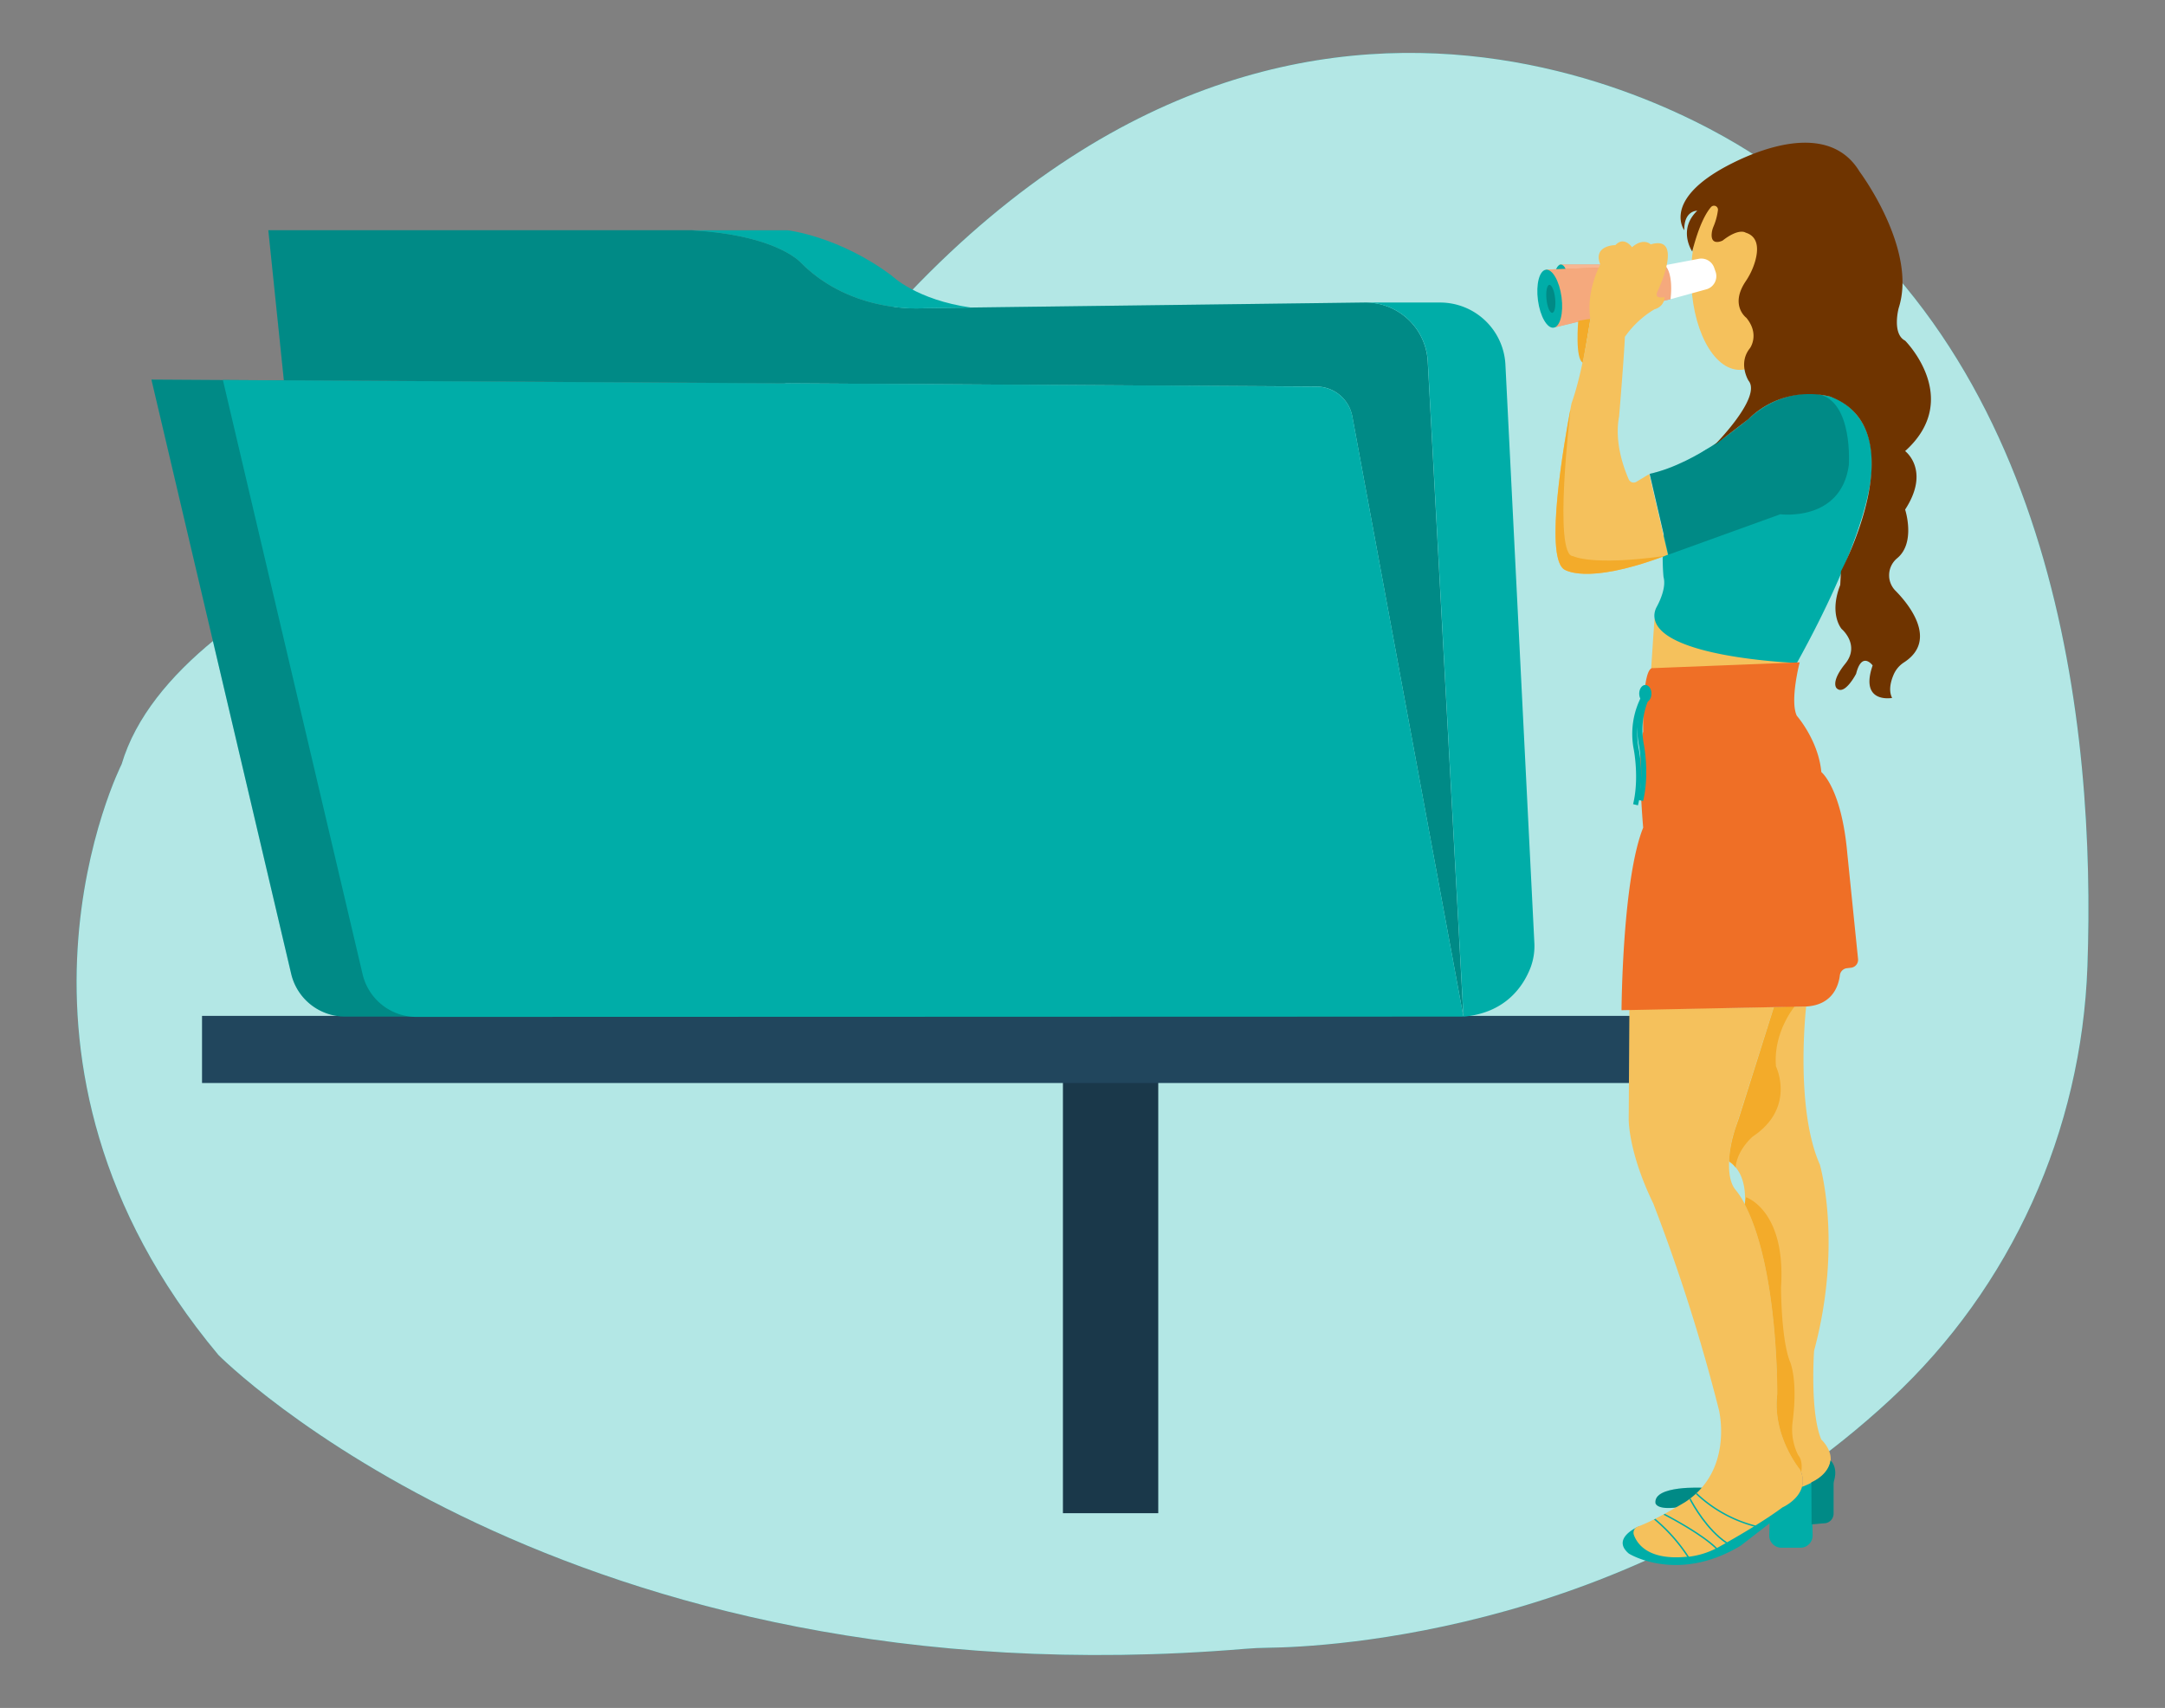 <svg xmlns="http://www.w3.org/2000/svg" width="865.76" height="682.89" viewBox="0 0 865.76 682.89"><rect x="0" y="0" width="865.76" height="682.89" fill="#808080" stroke="none"/><path d="M363.78,117S314,166.76,226.48,188.87c0,0-155.72,42-177.83,116.66,0,0-59.9,118.28,38.7,236.24,0,0,138.49,140.17,410.56,117.48,3-.25,6-.4,9-.43,23.52-.26,148.68-6.14,249.23-99.44,48.24-44.77,76.28-107.28,78.6-173.06,3.34-94.74-11.64-246.27-128.18-320.92C706.55,65.4,535.17-62.68,363.78,117Z" fill="#00ada8"/><path d="M363.78,117S314,166.76,226.48,188.87c0,0-155.72,42-177.83,116.66,0,0-59.9,118.28,38.7,236.24,0,0,138.49,140.17,410.56,117.48,3-.25,6-.4,9-.43,23.52-.26,148.68-6.14,249.23-99.44,48.24-44.77,76.28-107.28,78.6-173.06,3.34-94.74-11.64-246.27-128.18-320.92C706.55,65.4,535.17-62.68,363.78,117Z" fill="#fff" opacity="0.7"/><rect x="425.07" y="417.15" width="38.09" height="187.87" fill="#21465d"/><rect x="425.07" y="417.15" width="38.09" height="187.87" opacity="0.2"/><polygon points="623.61 105.77 624.19 110.39 649.87 109.52 640.06 105.77 623.61 105.77" fill="#ef6f26"/><polygon points="623.61 105.77 624.19 110.39 649.87 109.52 640.06 105.77 623.61 105.77" fill="#fff" opacity="0.5"/><ellipse cx="624.19" cy="111.54" rx="2.6" ry="5.77" fill="#00ada8"/><path d="M618.13,107.79l3.75,23.09,46.17-11.26s1.74-10.1-2.3-13.56Z" fill="#ef6f26"/><path d="M618.13,107.79l3.75,23.09,46.17-11.26s1.74-10.1-2.3-13.56Z" fill="#fff" opacity="0.4"/><ellipse cx="619.72" cy="119.48" rx="4.76" ry="11.69" transform="translate(-10.34 82.74) rotate(-7.58)" fill="#00ada8"/><ellipse cx="620.15" cy="119.48" rx="1.74" ry="5.63" transform="translate(-9.08 65.38) rotate(-5.99)" opacity="0.2"/><rect x="80.79" y="406.18" width="586.11" height="26.84" fill="#21465d"/><path d="M655,610.46s-10.85,4.66-3.63,10.72c0,0,19.33,12.12,44.73-3.18l11.54-8.94-.14,4.77a4.89,4.89,0,0,0,4.89,5h7.57a4.89,4.89,0,0,0,4.89-5l-.42-21.19s-.49.68-3.73,1.6Z" fill="#00ada8"/><path d="M681,594.86s-19.83-1.1-19,6.12c0,0,.28,2.84,8.8,1.71C670.79,602.69,678.57,598.56,681,594.86Z" fill="#00ada8"/><path d="M681,594.86s-19.83-1.1-19,6.12c0,0,.28,2.84,8.8,1.71C670.79,602.69,678.57,598.56,681,594.86Z" opacity="0.2"/><path d="M720.65,594.28c-1.38,5.58-7.87,8.43-7.87,8.43-3.16,2.35-6.95,4.85-10.75,7.21l-.68.42c-3.79,2.35-7.57,4.55-10.74,6.35l-.56.32-2.68,1.5-.74.4-.54.27a32.31,32.31,0,0,1-10.72,3.24l-.19,0-.45,0c-15.27,1.57-19.93-4.84-21.35-8.69a2.6,2.6,0,0,1,1.57-3.34,61.33,61.33,0,0,0,6.47-2.9l.56-.29c1.08-.55,2.17-1.12,3.22-1.69l.61-.33c4.37-2.37,8-4.56,8-4.56.6-.39,1.19-.8,1.74-1.21l.47-.36c.75-.57,1.45-1.16,2.11-1.77l.42-.4c13.83-13.17,8.82-33.2,8.82-33.2a721.44,721.44,0,0,0-26.26-82.53c-10.1-20.78-9.81-33.77-9.81-33.77l.28-43.86,45.13-.66,12.65-.19-16.51,51.93a55.34,55.34,0,0,0-1.39,9.61c-.32,6.88,1.38,10.05,2.4,11.31a32,32,0,0,1,2.86,4.07c.34.6.68,1.22,1,1.85,13.52,25.92,13,75.89,13,75.89-2,16.74,9,30,9,30,.22.45.4.9.56,1.33A9.45,9.45,0,0,1,720.65,594.28Z" fill="#f5c15c"/><path d="M720.76,594.44l-.11-.16a10,10,0,0,0-.94-6.87s-11-13.27-9-30c0,0,.51-50-13-75.89v-.11s1.46-12.1-6.19-16.82l-.09-.3a55.34,55.34,0,0,1,1.39-9.61l16.51-51.93-11.42.17,24.35-.48s-4.62,40.4,5.48,63.2c0,0,9.24,31.46-2.31,74.46,0,0-1.73,24.53,2.89,35.49C728.37,575.58,740.57,586.75,720.76,594.44Z" fill="#f5c15c"/><path d="M717.79,402.25s-8.76,10.28-7.6,24.14c0,0,8.08,16.44-9.24,28,0,0-6.31,5.23-6.9,12.43a9.8,9.8,0,0,0-2.57-2.53s-.13-6.6,3.8-16.77l14.1-44.77Z" fill="#f3ab2a"/><path d="M720.27,588.74c-.16-.43-.34-.88-.56-1.33,0,0-11-13.27-9-30,0,0,.51-50-13-75.89l.5-2.83s16,5.13,14,36c0,0,0,20.2,3.46,29.44,0,0,3.46,6.92,1.15,24.53a23.17,23.17,0,0,0,2.31,13.27S721.11,583.74,720.27,588.74Z" fill="#f3ab2a"/><path d="M675.66,622.9l-.5.3-.43-.71a67.66,67.66,0,0,0-13.31-14.93l.56-.29a68.19,68.19,0,0,1,13.39,15.15C675.46,622.58,675.56,622.74,675.66,622.9Z" fill="#00ada8"/><path d="M686.69,619l-.41.41-.19-.19c-5.73-5.56-17.56-11.87-20.89-13.6l.61-.33c3.78,2,15.28,8.19,20.82,13.66Z" fill="#00ada8"/><path d="M691.15,617l-.31.48-.79-.51c-7.6-5.22-13-14.69-14.48-17.53l.47-.36c1.43,2.72,6.88,12.41,14.57,17.57Z" fill="#00ada8"/><path d="M702,609.92l-.13.56-.55-.14a54.26,54.26,0,0,1-23.2-13l.42-.4a53.59,53.59,0,0,0,23.46,13Z" fill="#00ada8"/><path d="M732,583.94s3,2.4,1.46,7.93a6.1,6.1,0,0,0-.23,1.58v11.73a3.88,3.88,0,0,1-3.87,3.88l-4.93.43-.09-16.81S731.09,590,732,583.94Z" fill="#00ada8"/><path d="M732,583.94s3,2.4,1.46,7.93a6.1,6.1,0,0,0-.23,1.58v11.73a3.88,3.88,0,0,1-3.87,3.88l-4.93.43-.09-16.81S731.09,590,732,583.94Z" opacity="0.2"/><path d="M661.64,247.4s-.8,10.74-1.38,20.27l58.3-2.6Z" fill="#f5c15c"/><path d="M556.63,406.31,138,406.45a22.15,22.15,0,0,1-21.56-17.07L60.56,151.78l437.38,2.67a14.63,14.63,0,0,1,14.29,12Z" fill="#00ada8"/><path d="M556.63,406.31,138,406.45a22.15,22.15,0,0,1-21.56-17.07L60.56,151.78l437.38,2.67a14.63,14.63,0,0,1,14.29,12Z" opacity="0.2"/><path d="M585.2,406.46,540.79,166.55a14.63,14.63,0,0,0-14.28-12l-413-2.51-6.21-60H276.23c31.23,1.67,42,10.91,43.88,12.79.86.86,1.73,1.72,2.64,2.53,20.39,18.25,46.88,15.84,46.88,15.84l18.85-.24,157.27-2h.53a24.9,24.9,0,0,1,24.64,23.53Z" fill="#00ada8"/><path d="M585.2,406.46,540.79,166.55a14.63,14.63,0,0,0-14.28-12l-413-2.51-6.21-60H276.23c31.23,1.67,42,10.91,43.88,12.79.86.86,1.73,1.72,2.64,2.53,20.39,18.25,46.88,15.84,46.88,15.84l18.85-.24,157.27-2h.53a24.9,24.9,0,0,1,24.64,23.53Z" opacity="0.2"/><path d="M388.48,123l-18.85.24s-26.49,2.41-46.88-15.84c-.91-.81-1.78-1.67-2.64-2.53-1.89-1.88-12.65-11.12-43.88-12.79h38.86s20.63,2.45,41.55,18.18C356.64,110.23,366.33,119.91,388.48,123Z" fill="#00ada8"/><path d="M612,387c-2.83,7.23-9.84,18-26.76,19.49l-14.28-262a24.9,24.9,0,0,0-24.64-23.53h29.63A26.16,26.16,0,0,1,602,145.77l11.56,231A24.47,24.47,0,0,1,612,387Z" fill="#00ada8"/><ellipse cx="695.73" cy="110.23" rx="19.48" ry="37.66" fill="#f5c15c"/><path d="M718.56,265.07s-56.95-2.09-57-18.95a7.52,7.52,0,0,1,1-3.58c1.15-2.14,3.81-7.7,2.67-11.81,0,0-4.62-42.14,20.2-52.53l13.85-10.67a34.27,34.27,0,0,1,32.61-8.95s22.14,5.61,15.4,37.87C747.23,196.45,743.66,219.76,718.56,265.07Z" fill="#00ada8"/><path d="M740.26,386.92l-1.71.2a3.2,3.2,0,0,0-2.8,2.79c-.5,4.1-2.85,11.89-13.44,12.52l-24.35.48-49.53,1s.29-52.24,8.66-73c0,0-2.6-28.85,0-38.38,0,0-.58-26.26,4-25.39l58.58-2.31s-4,15.29-1.15,21.35c0,0,8.65,9.82,9.81,22.51,0,0,8.08,6.35,10.39,32.61l4.3,42.2A3.18,3.18,0,0,1,740.26,386.92Z" fill="#ef6f26"/><path d="M659.69,189.46l7.5,32.32,44.73-16.16s24.24,3.17,27.41-19.62c0,0,1.78-25.1-11.8-28.28,0,0-13.59-3.18-28.31,9.81C699.22,167.53,679.31,185.13,659.69,189.46Z" fill="#00ada8"/><path d="M659.69,189.46l7.5,32.32,44.73-16.16s24.24,3.17,27.41-19.62c0,0,1.78-25.1-11.8-28.28,0,0-13.59-3.18-28.31,9.81C699.22,167.53,679.31,185.13,659.69,189.46Z" opacity="0.2"/><path d="M631.12,128.28s-1.37,15.35,1.91,16.77l3-17.64Z" fill="#f3ab2a"/><path d="M679.3,103.48l-13.55,2.58s3.46,2.31,2.3,13.56l14.27-3.93a5.46,5.46,0,0,0,3.71-7.08l-.55-1.57A5.46,5.46,0,0,0,679.3,103.48Z" fill="#fff"/><path d="M676.71,100.58s-5.94-8.68,2-16.33c0,0-5.34-.14-5.19,7.8,0,0-7.94-10.54,13-23.38,0,0,41.41-26.12,57.14,0,0,0,23.23,31,15.59,54.54,0,0-2.75,10.25,2.59,13,0,0,23.23,23.23,0,44.15,0,0,10.25,7.65,0,23.38,0,0,4.34,13.27-3.19,19.46a8.84,8.84,0,0,0-3.2,7.34c0,.05,0,.1,0,.15a8.83,8.83,0,0,0,2.56,5.53c4.46,4.5,17.5,19.5,3.38,28.62a11,11,0,0,0-4.14,4.88c-1.16,2.68-2.14,6.37-.61,9.34,0,0-13.13,2.45-7.79-13,0,0-4.3-5.9-6.61,3.34,0,0-4.62,8.94-7.79,5.77,0,0-2.44-2.17,2.91-9.12l.55-.69c6.06-7.51-1.44-13.86-1.44-13.86s-5.2-5.77-.58-17.6l.29-5.48s30.3-56.85-4.33-69.84a34.58,34.58,0,0,0-32.61,8.95L685.37,178.2s19.33-19.33,13.85-26c0,0-4.33-6.92.58-13,0,0,4-5.49-1.44-12.12,0,0-6.76-4.94-.3-14.57a28.53,28.53,0,0,0,3.77-7.94c1.29-4.47,1.59-9.92-3.76-11.55,0,0-2.6-2-9.24,3.18,0,0-4.74,2.37-4.34-2.77a9.21,9.21,0,0,1,.65-2.69A25,25,0,0,0,687,83.91a1.59,1.59,0,0,0-2.79-1.11C682.5,84.75,679.53,89.49,676.71,100.58Z" fill="#6f3400"/><ellipse cx="657.95" cy="277.33" rx="2.45" ry="3.46" fill="#00ada8"/><path d="M655,322l-1.94-.47c2.51-10.33.3-21.68.28-21.79a32.41,32.41,0,0,1,3-21.19l1.73,1a30.9,30.9,0,0,0-2.77,19.79C655.42,299.84,657.65,311.24,655,322Z" fill="#00ada8"/><path d="M657.05,320.28l-1.94-.47c2.51-10.33.3-21.68.28-21.79a32.41,32.41,0,0,1,3-21.19l1.73,1a31,31,0,0,0-2.77,19.8C657.44,298.11,659.67,309.51,657.05,320.28Z" fill="#00ada8"/><path d="M667,221.78l-1.77.67c-31.62,11.78-39.94,5.1-39.94,5.1-7.69-5.73.25-51,2.57-63.31.37-1.94.6-3.06.6-3.06,4.6-12.7,7.48-33.77,7.48-33.77-1.73-11.25,4-21.64,4-21.64C636.84,98,646,98,646,98c3.46-3.75,6.62.86,6.62.86,4.6-4,7.48-1.15,7.48-1.15,13.52-4,2.88,18.47,2.88,18.47-2,3.75,2.59,2.6,2.59,2.6,0,4-4,4.9-4,4.9a38.59,38.59,0,0,0-11.8,11c-.28,7.5-2.3,31.74-2.3,31.74-2,10.33,1.9,20.83,3.85,25.25a2.14,2.14,0,0,0,3,1l5.18-3.12Z" fill="#f5c15c"/><path d="M665.38,222.34l-.11.11c-31.62,11.78-39.94,5.1-39.94,5.1-7.69-5.73.25-51,2.57-63.31H628s-7,58.13,1.09,58.13C629.07,222.36,636.38,226.36,665.38,222.34Z" fill="#f3ab2a"/><path d="M585.2,406.46l-418.65.13A22.13,22.13,0,0,1,145,389.52L89.13,151.93l24.39.15,413,2.51a14.63,14.63,0,0,1,14.28,12Z" fill="#00ada8"/></svg>